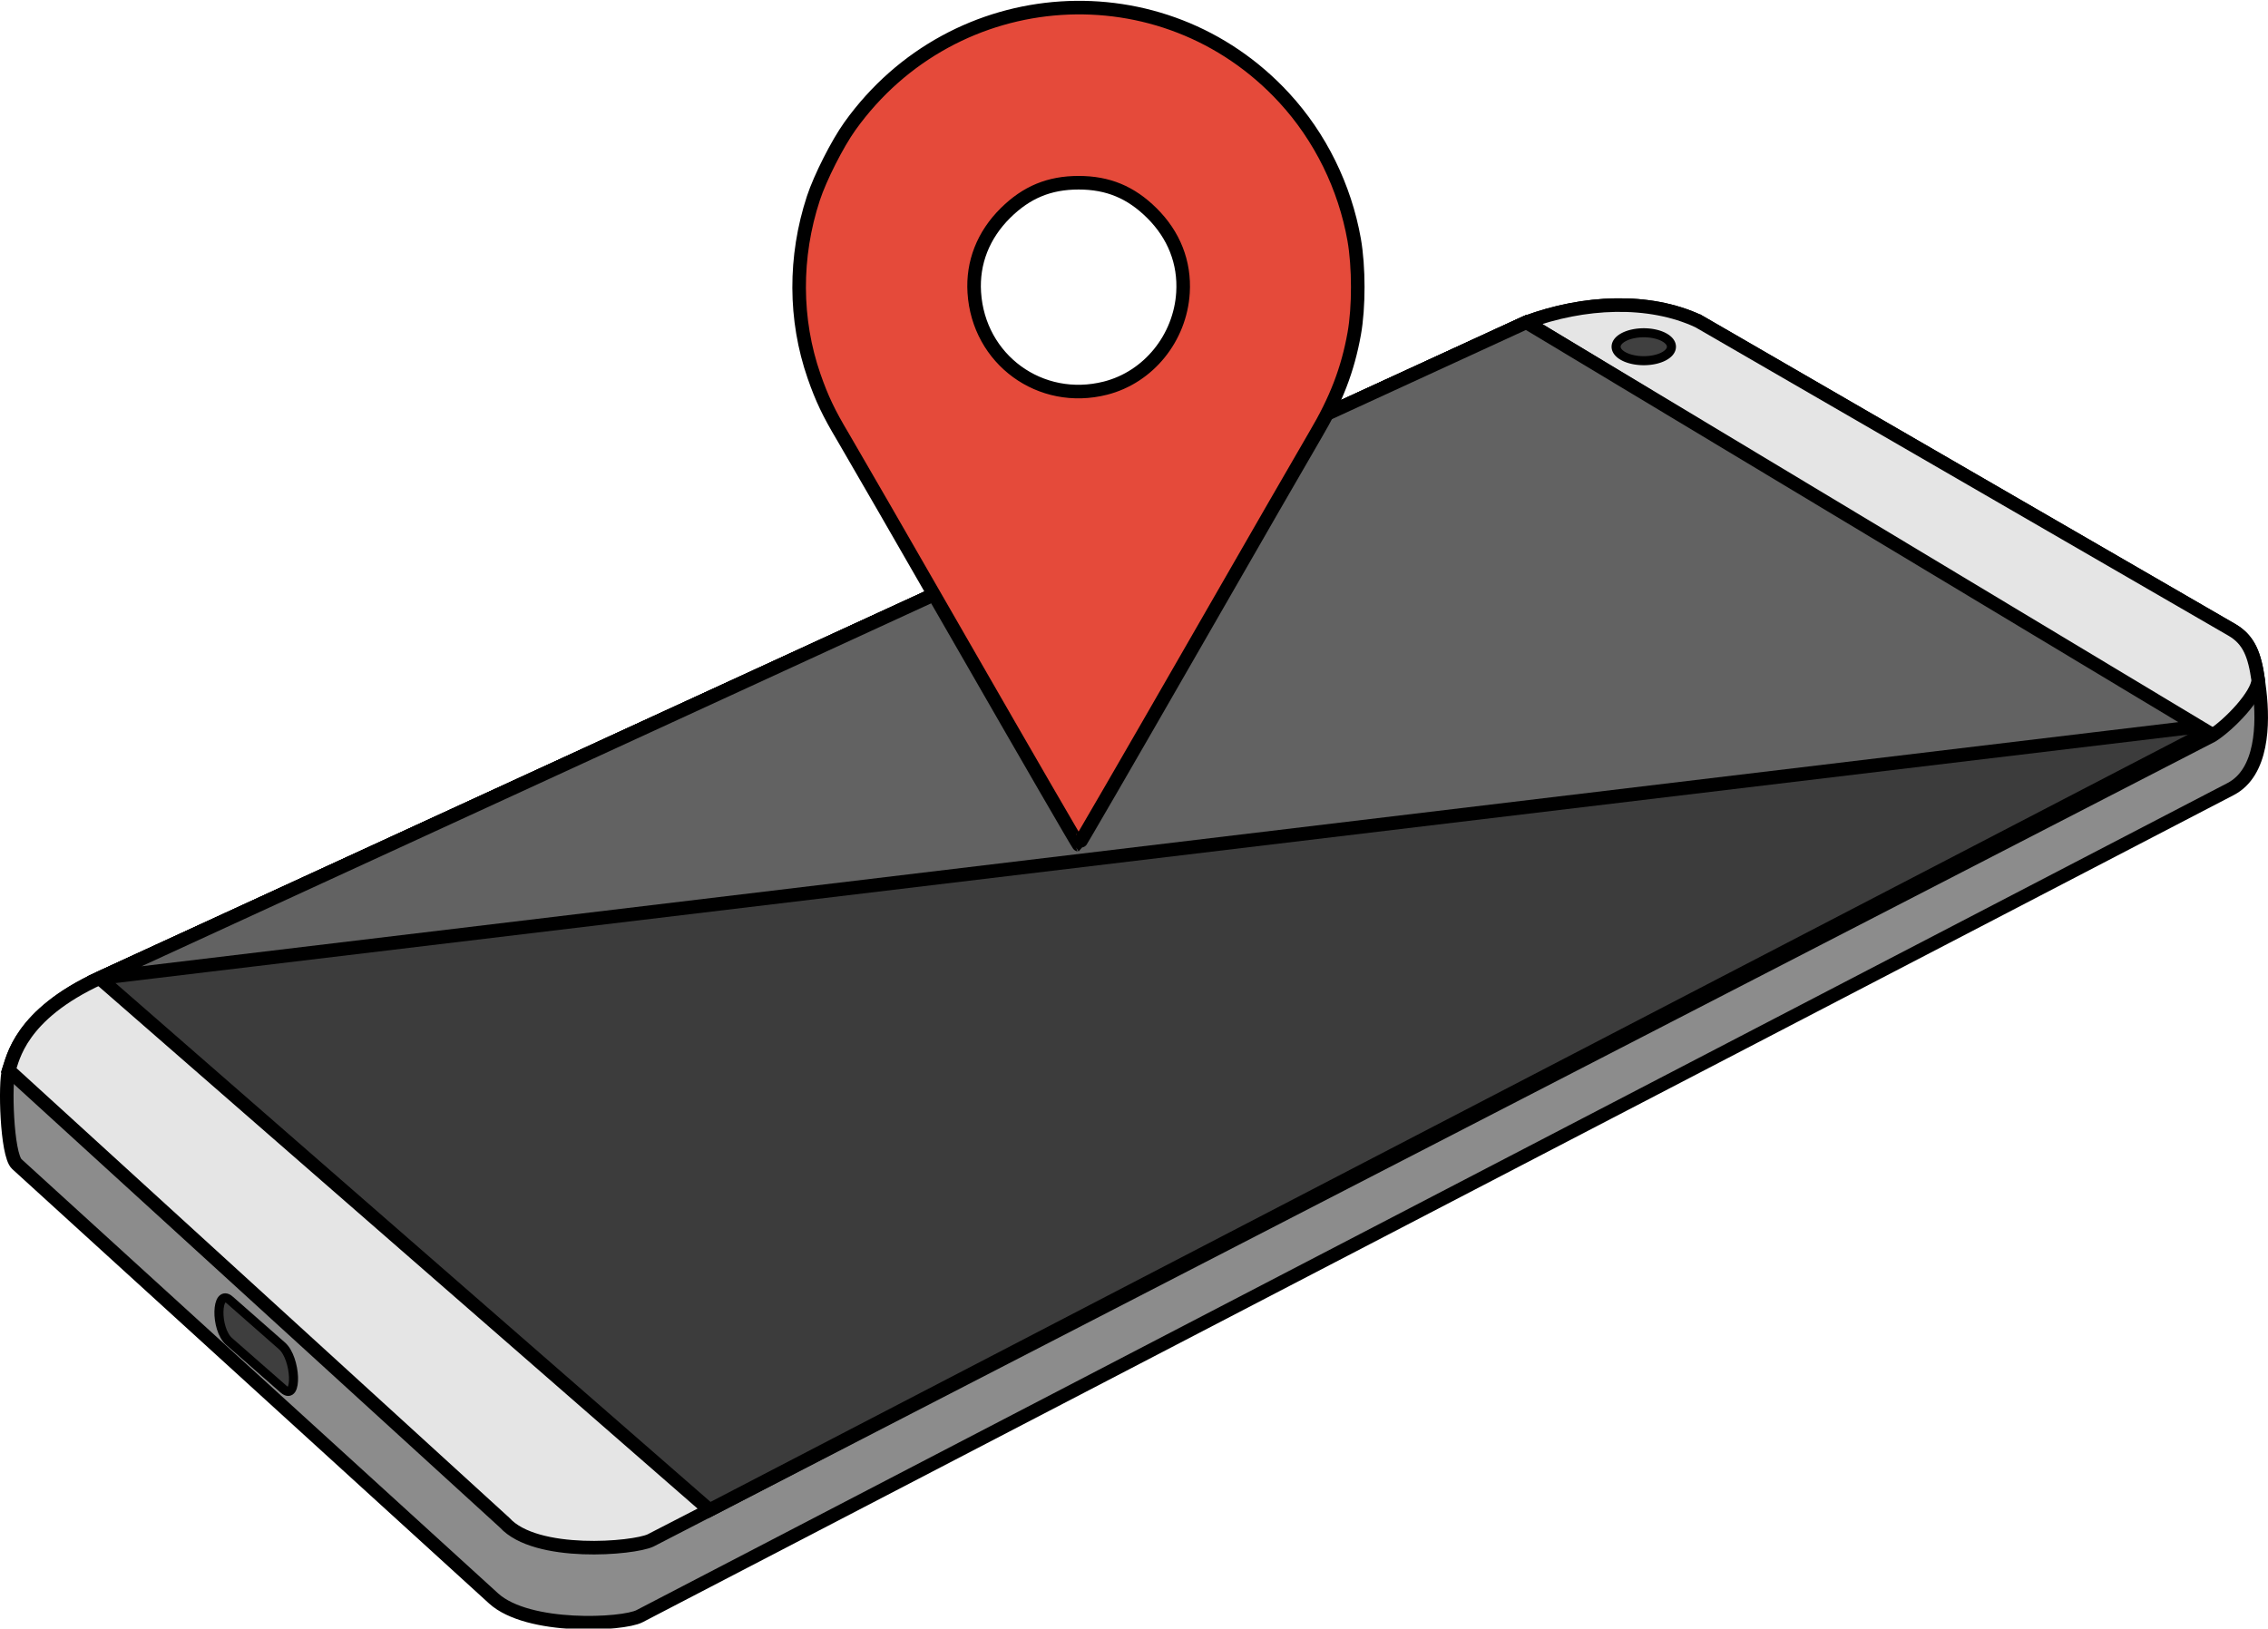 <svg id="accessu-1" class="vector" viewBox="0 0 500 359.103">
  <path d="M 374.427,70.82 492.028,138.88 c 4.37,2.529 5.328,6.575 6.137,13.63 0.809,7.056 0.674,17.799 -6.411,21.483 L 140.99,356.375 c -3.666,1.906 -24.591,2.992 -32.183,-3.925 L 3.715,256.684 c -2.26,-2.059 -2.68,-18.131 -1.775,-20.678 0.905,-2.547 2.44,-12.254 19.996,-20.324 L 336.49,71.073 c 12.664,-4.69 27.021,-5.341 37.937,-0.252 z"
  style="opacity:1;fill:#8c8c8c;fill-opacity:1;stroke:#000000;stroke-width:2.991;stroke-miterlimit:4;stroke-dasharray:none;stroke-opacity:1"
  />
  <path d="M 374.427,70.82 492.028,138.88 c 3.811,2.206 5.027,5.565 5.813,11.069 -0.117,3.31 -6.313,9.802 -10.163,12.254 l -344.252,177.468 c -3.731,1.775 -25.276,3.676 -32.183,-3.925 L 1.94,236.007 c 0.905,-2.547 2.44,-12.254 19.996,-20.324 L 336.49,71.073 c 12.664,-4.69 27.021,-5.341 37.937,-0.252 z"
  style="opacity:1;fill:#e5e5e5;fill-opacity:1;stroke:#000000;stroke-width:2.991;stroke-miterlimit:4;stroke-dasharray:none;stroke-opacity:1"
  />
  <path d="m 50.675,286.67 11.502,10.111 c 3.111,2.735 3.523,12.331 0.329,9.531 L 50.511,295.795 c -3.143,-2.756 -2.895,-11.815 0.164,-9.126 z"
  style="opacity:1;fill:#3e3e3e;fill-opacity:1;stroke:#000000;stroke-width:1.994;stroke-miterlimit:4;stroke-dasharray:none;stroke-opacity:1"
  />
  <path d="m 368.484,76.455 a 6.1,3.079 0 0 1 -6.1,3.079 6.1,3.079 0 0 1 -6.1,-3.079 6.1,3.079 0 0 1 6.1,-3.079 6.1,3.079 0 0 1 6.1,3.079 z"
  style="opacity:1;fill:#404040;fill-opacity:1;stroke:#000000;stroke-width:1.994;stroke-miterlimit:4;stroke-dasharray:none;stroke-opacity:1"
  />
  <path d="M 486.208,161.669 156.425,332.97 21.936,215.682 336.49,71.073 Z"
  style="opacity:1;fill:#3c3c3c;fill-opacity:1;stroke:#000000;stroke-width:2.991;stroke-miterlimit:4;stroke-dasharray:none;stroke-opacity:1"
  />
  <path d="M 21.936,215.682 336.49,71.073 484.738,160.199 Z"
  style="opacity:1;fill:#626262;fill-opacity:1;stroke:#000000;stroke-width:2.991;stroke-miterlimit:4;stroke-dasharray:none;stroke-opacity:1"
  />
  <g transform="matrix(0.271,0,0,0.271,145.291,1.62)">
    <path d="M 250.018,523.667 C 200.22,436.95 154.997,358.5 149.521,349.333 c -11.459,-19.183 -17.065,-30.97 -23.43,-49.256 -15.981,-45.911 -16.169,-97.167 -0.532,-144.744 5.501,-16.738 19.523,-44.411 29.726,-58.667 84.865,-118.575 255.048,-129.678 353.287,-23.049 29.287,31.788 49.32,72.43 56.923,115.478 3.861,21.864 3.885,54.998 0.054,76.384 -5.237,29.237 -14.702,53.866 -31.766,82.659 -5.822,9.823 -51.339,88.81 -101.149,175.527 -49.81,86.717 -90.904,157.667 -91.319,157.667 -0.415,0 -41.499,-70.95 -91.296,-157.667 z M 363.227,309.822 c 34.934,-8.907 60.751,-40.741 63.005,-77.687 1.494,-24.494 -7.286,-46.886 -25.422,-64.832 -17.099,-16.92 -35.663,-24.598 -59.476,-24.598 -23.813,0 -42.377,7.678 -59.476,24.598 -18.113,17.923 -26.939,40.397 -25.408,64.696 3.442,54.625 53.803,91.329 106.777,77.822 z"
    style="fill:#e54a3a;stroke:#000000;stroke-width:11.039;stroke-miterlimit:4;stroke-dasharray:none;stroke-opacity:1"
    />
  </g>
</svg>
